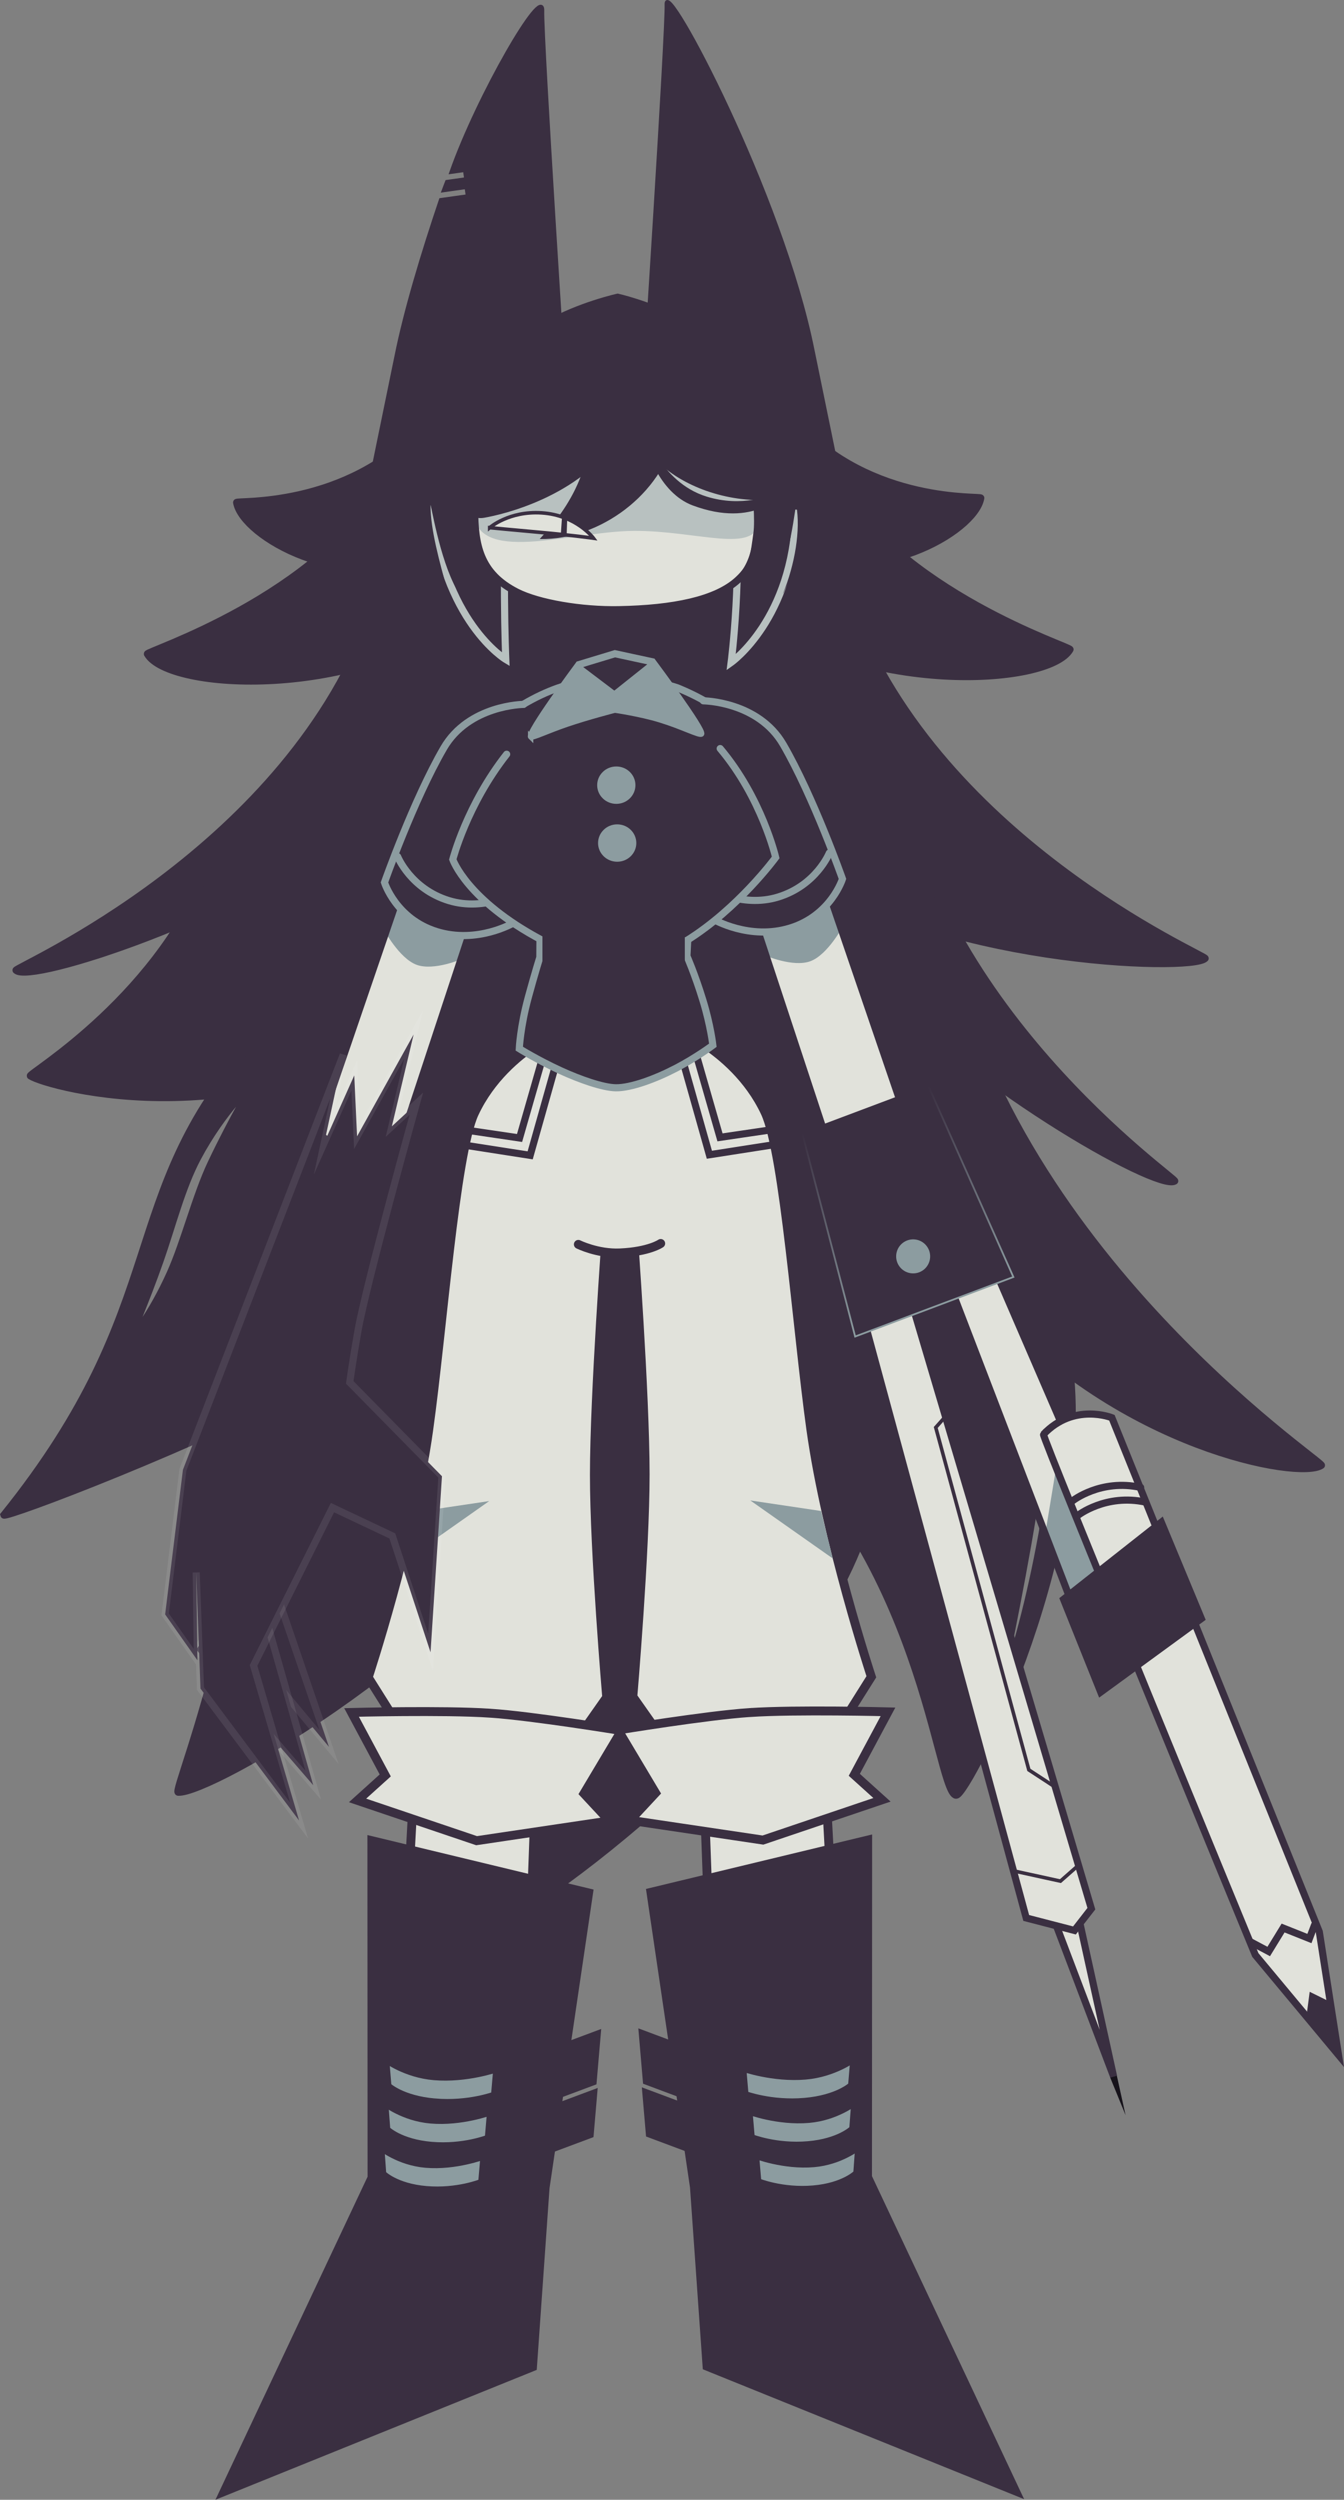 <svg version="1.1" xmlns="http://www.w3.org/2000/svg" xmlns:xlink="http://www.w3.org/1999/xlink" width="377.605" height="701.83" viewBox="0,0,377.605,701.83"><rect x="0" y="0" width="377.605" height="701.83" fill="#808080" stroke="none"/><defs><linearGradient x1="316.455" y1="184.536" x2="295.805" y2="129.602" gradientUnits="userSpaceOnUse" id="color-1"><stop offset="0" stop-color="#8c9ca0"/><stop offset="1" stop-color="#3a2f41"/></linearGradient></defs><g transform="translate(-53.971,182.348)"><g data-paper-data="{&quot;isPaintingLayer&quot;:true}" fill-rule="nonzero" stroke-linejoin="miter" stroke-miterlimit="10" stroke-dasharray="" stroke-dashoffset="0" style="mix-blend-mode: normal"><g fill="#3a2f41" stroke="#3a2f41" stroke-linecap="butt"><path d="M305.561,28.136c8.347,71.708 79.587,120.741 78.449,121.109c-4.907,2.949 -60.263,-28.504 -87.106,-59.683c-10.864,-12.618 -62.539,-41.054 -76.234,-65.019c-11.205,-19.607 12.598,-35.679 24.826,-42.183c11.45,-6.091 55.584,7.276 60.066,45.776z" data-paper-data="{&quot;index&quot;:null}" stroke-width="2"/><path d="M287.158,-33.268c0,18.598 -28.103,27.677 -56.298,28.958c-2.336,0.106 -5.461,-36.707 -7.753,-36.707c-6.226,0 -11.705,36.443 -17.749,35.591c-23.031,-3.244 -42.62,-12.706 -42.62,-28.659c0,-23.042 21.785,-42.782 40.357,-53.461c10.415,-5.989 22.604,-8.623 22.604,-8.623c0,0 10.199,2.278 18.978,7.113c18.191,10.02 42.443,29.81 42.443,54.562z" stroke-width="2"/><path d="M215.668,-67.652c4.535,8.67 -21.59,29.603 -43.084,40.846c-21.494,11.243 -50.446,-4.786 -52.13,-14.452c-0.542,-0.685 30.982,1.884 52.077,-21.736c21.095,-23.62 38.602,-13.329 43.137,-4.659z" stroke-width="2"/><path d="M218.288,-68.163c22.432,19.752 -8.194,39.626 -31.848,57.896c-32.146,24.829 -85.084,21.818 -91.057,11.533c-0.992,-0.596 48.419,-15.821 67.247,-49.696c18.828,-33.875 46.206,-28.056 55.658,-19.733z" stroke-width="2"/><path d="M277.448,-64.244c21.095,23.62 52.619,21.051 52.077,21.736c-1.684,9.666 -30.636,25.695 -52.13,14.452c-21.494,-11.243 -47.619,-32.177 -43.084,-40.846c4.535,-8.67 22.042,-18.961 43.137,4.659z" data-paper-data="{&quot;index&quot;:null}" stroke-width="2"/><path d="M287.349,-49.681c18.828,33.875 68.239,49.101 67.247,49.696c-5.973,10.285 -58.911,13.296 -91.057,-11.533c-23.654,-18.27 -54.279,-38.145 -31.848,-57.896c9.452,-8.323 36.83,-14.142 55.658,19.733z" data-paper-data="{&quot;index&quot;:null}" stroke-width="2"/><path d="M225.677,-43.909c10.094,8.888 28.996,29.516 14.129,46.312c-18.171,20.527 -73.115,37.516 -86.125,47.565c-32.146,24.829 -91.222,43.996 -95.199,40.098c-0.992,-0.596 76.915,-33.606 100.534,-101.817c12.681,-36.622 57.209,-40.48 66.661,-32.157z" stroke-width="2"/><path d="M292.025,-15.073c23.619,68.211 101.526,101.222 100.534,101.817c-3.976,3.897 -77.447,1.34 -112.915,-25.704c-13.01,-10.049 -50.238,-41.432 -68.409,-61.959c-14.867,-16.795 4.034,-37.423 14.129,-46.312c9.452,-8.323 53.98,-4.465 66.661,32.157z" data-paper-data="{&quot;index&quot;:null}" stroke-width="2"/><path d="M213.38,-22.547c11.358,6.751 33.249,23.082 21.186,40.806c-14.743,21.663 -44.4,69.656 -55.682,80.862c-51.848,40.605 -111.838,23.628 -116.375,20.602c-1.073,-0.406 37.507,-22.65 51.293,-62.271c49.99,-34.722 88.941,-86.321 99.577,-79.999z" data-paper-data="{&quot;index&quot;:null}" stroke-width="2"/><path d="M317.897,71.179c14.519,95.209 108.775,157.339 107.329,157.881c-6.159,4.154 -56.288,-4.888 -92.473,-45.231c-14.644,-16.327 -105.4,-82.264 -124.286,-113.588c-15.452,-25.629 14.332,-48.132 29.724,-57.357c14.413,-8.638 71.91,7.177 79.705,58.295z" data-paper-data="{&quot;index&quot;:null}" stroke-width="2"/><path d="M161.409,207.366c-2.322,0.465 -11.581,-5.164 -13.79,-3.988c-38.538,20.516 -92.324,40.683 -92.565,39.627c47.968,-59.608 31.296,-89.312 69.562,-132.388c12.646,-9.64 66.463,-76.737 89.94,-88.374c19.209,-9.522 35.71,71.976 40.843,84.152c4.806,11.401 -52.748,56.206 -93.989,100.971zM90.595,193.528c0.321,0 5.892,-6.595 11.18,-18.351c4.007,-8.908 7.223,-21.879 11.479,-30.874c6.157,-13.013 11.851,-22.21 11.851,-22.562c0,0 -8.453,7.532 -15.598,20.937c-4.494,8.431 -7.112,19.095 -10.576,28.965c-4.084,11.638 -8.623,21.885 -8.336,21.885z" data-paper-data="{&quot;index&quot;:null}" stroke-width="2"/><path d="M353.167,192.129c11.615,51.408 -24.105,124.076 -29.846,129.428c-6.336,5.908 -7.423,-63.027 -56.8,-105.54c-39.502,-34.011 -22.201,-104.408 -1.942,-109.18c20.26,-4.772 76.972,33.884 88.587,85.292zM335.301,290.937c6.769,-15.132 18.211,-68.65 14.394,-88.949c0,0 -1.811,19.617 -5.245,40.643c-3.844,23.539 -9.347,48.748 -9.149,48.306z" stroke-width="1.5"/><path d="M295.904,249.838c-20.862,55.819 -98.05,109.155 -107.761,110.821c-10.719,1.839 15.257,-69.904 -10.63,-139.792c-20.71,-55.911 52.736,-112.539 77.817,-104.991c25.081,7.548 61.436,78.143 40.573,133.962z" stroke-width="2"/><path d="M216.164,229.895c-30.253,49.74 -103.031,91.483 -112.1,90.936c-2.26,0.503 28.504,-69.759 19.65,-143.666c-7.083,-59.126 62.627,-99.878 83.608,-86.912c20.981,12.965 39.095,89.902 8.841,139.643z" stroke-width="2"/><path d="M165.235,-82.028c2.596,-13.053 7.474,-29.17 12.557,-44.217c2.151,-0.303 5.627,-0.793 7.541,-1.063l-0.348,-2.467c-1.35,0.19 -5.075,0.715 -6.425,0.905c0.18,-0.524 0.792,-1.946 0.973,-2.467c1.809,-0.255 3.846,-0.542 5.359,-0.755l-0.348,-2.467c-0.902,0.127 -2.901,0.409 -3.803,0.536c7.488,-21.319 25.881,-52.995 25.64,-45.324c-0.241,7.671 6.498,111.118 6.498,111.118c0,0 -51.698,39.057 -54.95,21.789z" data-paper-data="{&quot;index&quot;:null}" stroke-width="1"/><path d="M289.648,-48.285c-3.252,17.268 -54.95,-21.789 -54.95,-21.789c0,0 6.738,-103.447 6.498,-111.118c-0.241,-7.671 32.42,53.446 41.146,97.318z" data-paper-data="{&quot;index&quot;:null}" stroke-width="1"/></g><g data-paper-data="{&quot;index&quot;:null}"><g data-paper-data="{&quot;index&quot;:null}" stroke-linecap="butt"><path d="M253.155,358.505l-2.267,-62.032l34.005,2.938l3.158,58.325z" fill="#e1e2db" stroke="#3a2f41" stroke-width="2.5"/><g><path d="M235.458,347.989l63.543,-15.302l-0.046,95.925l42.748,90.699l-90.276,-36.469l-3.592,-51z" fill="#3a2f41" stroke="none" stroke-width="0"/><path d="M235.822,401.777l-1.096,-12.792l24.148,9.019l1.096,12.792z" fill="#3a2f41" stroke="#3a2f41" stroke-width="2.5"/><path d="M236.661,416.596l-0.946,-11.045l20.849,7.787l0.946,11.045z" fill="#3a2f41" stroke="#3a2f41" stroke-width="2.5"/><path d="M263.275,405.71l-0.637,-7.437c0,0 8.552,3.013 17.626,2.236c8.089,-0.693 13.611,-4.912 13.611,-4.912l-0.629,7.546c0,0 -3.853,3.702 -13.221,4.504c-9.438,0.809 -16.749,-1.936 -16.749,-1.936z" fill="#8c9ca0" stroke="#3a2f41" stroke-width="2"/><path d="M265.028,417.811l-0.637,-7.437c0,0 8.16,3.047 16.801,2.306c7.704,-0.66 12.948,-4.855 12.948,-4.855l-0.569,7.541c0,0 -3.655,3.685 -12.578,4.449c-8.988,0.77 -15.965,-2.003 -15.965,-2.003z" fill="#8c9ca0" stroke="#3a2f41" stroke-width="2"/><path d="M266.876,430.197l-0.637,-7.437c0,0 7.964,3.064 16.389,2.342c7.511,-0.644 12.616,-4.827 12.616,-4.827l-0.539,7.538c0,0 -3.557,3.676 -12.256,4.422c-8.763,0.751 -15.574,-2.037 -15.574,-2.037z" fill="#8c9ca0" stroke="#3a2f41" stroke-width="2"/></g></g><g data-paper-data="{&quot;index&quot;:null}"><g><path d="M235.582,108.626c0,0 14.153,0.724 16.393,2.213c4.601,3.058 12.381,9.341 16.984,19.196c5.367,11.491 8.98,61.282 12.823,88.884c4.332,31.118 16.997,69.503 16.997,69.503l-8.48,13.475l-48.614,6.211l-9.916,-14.094c0,0 3.474,-40.779 3.463,-62.476c-0.012,-22.662 -3.396,-68.136 -3.396,-68.136" fill="#e1e2db" stroke="#3a2f41" stroke-width="2.5" stroke-linecap="round"/><path d="M269.595,135.007l-13.337,1.969l-6.63,-23.066" fill="none" stroke="#3a2f41" stroke-width="2" stroke-linecap="round"/><path d="M270.987,139.099l-17.712,2.757l-10.002,-35.438" fill="none" stroke="#3a2f41" stroke-width="2" stroke-linecap="round"/><path d="M264.776,238.914l19.871,2.96l3.296,13.33z" fill="#8c9ca0" stroke="none" stroke-width="0" stroke-linecap="butt"/></g><path d="M264.53,298.467c13.095,-0.881 38.929,-0.207 38.929,-0.207l-9.467,17.683l7.777,7.017l-33.443,11.305l-37.324,-5.551l7.147,-7.683l-10.545,-17.667c0,0 24.812,-4.083 36.926,-4.898z" fill="#e1e2db" stroke="#3a2f41" stroke-width="2.5" stroke-linecap="butt"/></g></g><g><g data-paper-data="{&quot;index&quot;:null}" stroke-linecap="butt"><path d="M168.148,357.907l3.158,-58.325l34.005,-2.938l-2.267,62.032z" fill="#e1e2db" stroke="#3a2f41" stroke-width="2.5"/><g><path d="M208.363,432.013l-3.592,51l-90.276,36.469l42.748,-90.699l-0.046,-95.925l63.543,15.302z" fill="#3a2f41" stroke="none" stroke-width="0"/><path d="M196.229,410.967l1.096,-12.792l24.148,-9.019l-1.096,12.792z" fill="#3a2f41" stroke="#3a2f41" stroke-width="2.5"/><path d="M198.689,424.554l0.946,-11.045l20.849,-7.787l-0.946,11.045z" fill="#3a2f41" stroke="#3a2f41" stroke-width="2.5"/><path d="M176.174,407.818c-9.368,-0.803 -13.221,-4.504 -13.221,-4.504l-0.629,-7.546c0,0 5.523,4.219 13.611,4.912c9.074,0.778 17.626,-2.236 17.626,-2.236l-0.637,7.437c0,0 -7.312,2.745 -16.749,1.936z" fill="#8c9ca0" stroke="#3a2f41" stroke-width="2"/><path d="M191.171,417.982c0,0 -6.977,2.773 -15.965,2.003c-8.922,-0.765 -12.578,-4.449 -12.578,-4.449l-0.569,-7.541c0,0 5.244,4.195 12.948,4.855c8.642,0.741 16.801,-2.306 16.801,-2.306l-0.637,7.437z" fill="#8c9ca0" stroke="#3a2f41" stroke-width="2"/><path d="M189.322,430.369c0,0 -6.81,2.788 -15.574,2.037c-8.699,-0.745 -12.256,-4.422 -12.256,-4.422l-0.539,-7.538c0,0 5.105,4.183 12.616,4.827c8.426,0.722 16.389,-2.342 16.389,-2.342l-0.637,7.437z" fill="#8c9ca0" stroke="#3a2f41" stroke-width="2"/></g></g><g data-paper-data="{&quot;index&quot;:null}"><g><path d="M224.364,163.574c0,0 -3.384,45.474 -3.396,68.136c-0.012,21.697 3.463,62.476 3.463,62.476l-9.916,14.094l-48.614,-6.211l-8.48,-13.475c0,0 12.666,-38.385 16.997,-69.503c3.842,-27.602 7.456,-77.393 12.823,-88.884c4.603,-9.855 12.383,-16.138 16.984,-19.196c2.24,-1.488 16.393,-2.213 16.393,-2.213" fill="#e1e2db" stroke="#3a2f41" stroke-width="2.5" stroke-linecap="round"/><path d="M206.571,114.082l-6.63,23.066l-13.337,-1.969" fill="none" stroke="#3a2f41" stroke-width="2" stroke-linecap="round"/><path d="M212.926,106.589l-10.002,35.438l-17.712,-2.757" fill="none" stroke="#3a2f41" stroke-width="2" stroke-linecap="round"/><path d="M168.255,255.375l3.296,-13.33l19.871,-2.96z" fill="#8c9ca0" stroke="none" stroke-width="0" stroke-linecap="butt"/></g><path d="M191.669,298.638c12.114,0.815 36.926,4.898 36.926,4.898l-10.545,17.667l7.147,7.683l-37.324,5.551l-33.443,-11.305l7.777,-7.017l-9.467,-17.683c0,0 25.835,-0.674 38.929,0.207z" fill="#e1e2db" stroke="#3a2f41" stroke-width="2.5" stroke-linecap="butt"/></g></g><g><path d="M216.344,166.528c-7.157,-6.061 -3.287,-55.866 -3.287,-55.866l30.319,-4.646c0,0 0.686,27.751 0.094,38.44c-0.515,9.31 -3.446,22.128 -3.446,22.128c0,0 -14.299,7.889 -23.681,-0.056z" fill="#e1e2db" stroke="none" stroke-width="0" stroke-linecap="butt"/><path d="M239.599,166.765c0,0 -3.26,2.296 -11.44,2.654c-6.339,0.277 -11.699,-2.402 -11.699,-2.402" fill="none" stroke="#3a2f41" stroke-width="2.5" stroke-linecap="round"/></g><path d="M262.317,45.116c-1.667,11.094 -10.968,28.906 -10.968,28.906l-49.928,-0.796c0,0 -16.135,-26.306 -12.139,-45.975c1.569,-7.721 20.367,-18.193 29.802,-18.149c5.858,0.028 16.27,-1.369 25.171,1.651c0,0 13.138,5.067 16.407,11.179c5.104,9.544 1.655,23.184 1.655,23.184z" fill="#3a2f41" stroke="#8c9ca0" stroke-width="2" stroke-linecap="round"/><g><g stroke-linecap="butt"><path d="M142.465,136.552l24.332,-71.48l20.858,9.471l-21.236,63.841c0,0 -9.385,7.371 -12.038,6.232z" data-paper-data="{&quot;index&quot;:null}" fill="#e1e2db" stroke="none" stroke-width="0"/><path d="M170.992,88.516c-4.898,-1.826 -9.19,-9.919 -9.19,-9.919l4.595,-13.352l21.857,9.501c0,0 -2.752,7.884 -4.358,12.088c0,0 -8.007,3.508 -12.905,1.682z" data-paper-data="{&quot;index&quot;:null}" fill="#8c9ca0" stroke="none" stroke-width="0"/><path d="M166.819,65.579l20.858,9.471l-22.381,67.811c0,0 -7.377,2.476 -10.714,1.044c-2.979,-1.279 -11.761,-8.18 -11.761,-8.18z" data-paper-data="{&quot;index&quot;:null}" fill="none" stroke="#3a2f41" stroke-width="2.5"/></g><g stroke="#8c9ca0" stroke-width="2" stroke-linecap="round"><path d="M207.193,44.3l-8.945,32.468c0,0 -10.167,5.977 -21.612,2.42c-11.445,-3.557 -14.644,-13.777 -14.644,-13.777c0,0 8.126,-23.046 16.635,-37.713c7.06,-12.17 22.455,-12.284 22.455,-12.284" fill="#3a2f41"/><path d="M199.867,67.916c0,0 -9.477,5.763 -19.814,2.581c-10.733,-3.305 -14.358,-12.344 -14.358,-12.344" fill="none"/></g></g><g><g data-paper-data="{&quot;index&quot;:null}"><g stroke-linecap="butt"><path d="M298.277,143.617c-2.653,1.139 -12.038,-6.232 -12.038,-6.232l-21.236,-63.841l20.858,-9.471l24.332,71.48z" data-paper-data="{&quot;index&quot;:null}" fill="#e1e2db" stroke="none" stroke-width="0"/><path d="M281.666,87.516c-4.898,1.826 -12.905,-1.682 -12.905,-1.682c-1.606,-4.204 -4.358,-12.088 -4.358,-12.088l21.857,-9.501l4.595,13.352c0,0 -4.292,8.093 -9.19,9.919z" data-paper-data="{&quot;index&quot;:null}" fill="#8c9ca0" stroke="none" stroke-width="0"/><path d="M309.838,134.725c0,0 -8.782,6.901 -11.761,8.18c-3.336,1.432 -10.714,-1.044 -10.714,-1.044l-22.381,-67.811l20.858,-9.471z" data-paper-data="{&quot;index&quot;:null}" fill="none" stroke="#3a2f41" stroke-width="2.5"/></g><g stroke="#8c9ca0" stroke-width="2" stroke-linecap="round"><path d="M251.577,14.414c0,0 15.395,0.114 22.455,12.284c8.509,14.667 16.635,37.713 16.635,37.713c0,0 -3.199,10.221 -14.644,13.777c-11.445,3.557 -21.612,-2.42 -21.612,-2.42l-8.945,-32.468" fill="#3a2f41"/><path d="M286.965,57.152c0,0 -3.625,9.039 -14.358,12.344c-10.337,3.183 -19.814,-2.581 -19.814,-2.581" fill="none"/></g></g><g><g stroke-linecap="butt"><path d="M319.428,174.876l11.953,-5.674l47.541,109.879l-17.164,5.982z" fill="#e1e2db" stroke="none" stroke-width="0"/><path d="M352.647,217.884l26.275,61.197l-17.164,5.982l-14.12,-36.755z" fill="#8c9ca0" stroke="none" stroke-width="0"/><path d="M319.428,174.876l11.953,-5.674l47.541,109.879l-17.164,5.982z" fill="none" stroke="#3a2f41" stroke-width="2"/></g><g stroke="#3a2f41" stroke-width="2"><path d="M347.146,220.357c8.514,-8.979 19.218,-4.668 19.218,-4.668l58.273,144.32l5.394,34.571l-23.366,-28.047c0,0 -60.024,-145.643 -59.519,-146.176z" fill="#e1e2db" stroke-linecap="butt"/><path d="M422.015,383.951l0.729,-5.574l4.959,2.443l1.428,11.391z" fill="#3a2f41" stroke-linecap="round"/><path d="M355.351,239c0,0 7.881,-6.215 19.097,-3.739" fill="none" stroke-linecap="round"/><path d="M356.773,243.136c0,0 7.881,-6.215 19.097,-3.739" fill="none" stroke-linecap="round"/><path d="M423.304,358.104l-1.444,3.802l-7.396,-2.946l-4.042,6.591l-5.061,-2.696" fill="none" stroke-linecap="round"/></g><path d="M352.784,266.666l27.46,-21.635l11.249,27.058l-28.264,20.623z" fill="#3a2f41" stroke="#3a2f41" stroke-width="2" stroke-linecap="butt"/><g><g><path d="M349.645,355.344l6.807,-1.934l10.394,47.246z" fill="#e1e2db" stroke="#3a2f41" stroke-width="2" stroke-linecap="butt"/><path d="M367.754,400.415l2.459,11.101l-4.317,-10.56z" fill="#16121a" stroke="#16121a" stroke-width="0" stroke-linecap="round"/></g><path d="M295.835,184.984l13.614,-3.868l51.148,172.415l-4.755,6.111l-13.546,-3.508z" fill="#e1e2db" stroke="#3a2f41" stroke-width="2" stroke-linecap="butt"/><path d="M356.756,341.532l-4.848,4.262l-12.613,-2.763" fill="none" stroke="#3a2f41" stroke-width="1" stroke-linecap="round"/><path d="M350.118,319.184l-7.083,-4.623l-26.16,-96.138l2.406,-2.703" fill="none" stroke="#3a2f41" stroke-width="1" stroke-linecap="round"/></g><g stroke-linecap="butt"><path d="M338.681,176.181l-44.453,16.71l-14.867,-57.107l35.418,-13.314z" fill="#3a2f41" stroke="url(#color-1)" stroke-width="0.5"/><path d="M315.3,170.627c-0.132,2.636 -2.375,4.666 -5.011,4.535c-2.636,-0.132 -4.666,-2.375 -4.535,-5.011c0.132,-2.636 2.375,-4.666 5.011,-4.535c2.636,0.132 4.666,2.375 4.535,5.011z" fill="#8c9ca0" stroke="none" stroke-width="0"/></g></g></g><g fill="#3a2f41" stroke-width="2"><path d="M125.049,245.687l21.351,62.418l-30.502,-36.578z" stroke-opacity="0.077" stroke="#ffffff" stroke-linecap="round"/><path d="M124.771,258.296l17.21,60.577l-32.873,-38.08z" stroke-opacity="0.085" stroke="#ffffff" stroke-linecap="round"/><path d="M145.13,138.312l8.371,-18.727l0.792,17.098l15.889,-28.598l-6.117,25.799l6.881,-6.354c0,0 -14.025,50.332 -16.397,63.724c-1.521,8.584 -2.313,14.517 -2.313,14.517l25.909,26.341l-3.212,49.428l-10.735,-32.666l-16.821,-7.949l-22.167,44.308l12.792,43.543l-27.705,-37.037l-1.202,-32.609l0.347,24.669l-9.073,-12.884l4.994,-40.6l45.051,-116.544z" stroke-opacity="0.083" stroke="#ffffff" stroke-linecap="butt"/></g><g><path d="M237.264,5.231c0,2.787 -7.21,7.955 -10.273,7.955c-3.063,0 -10.091,-4.623 -10.091,-7.409c0,-2.787 7.301,-4.318 10.364,-4.318c3.063,0 10,0.986 10,3.773z" fill="#3a2f41" stroke="none" stroke-width="0" stroke-linecap="butt"/><g fill="#8c9ca0" stroke="#8c9ca0" stroke-width="1.5" stroke-linecap="butt"><path d="M203.062,24.533c-1.052,-1.03 13.015,-19.984 13.015,-19.984l10.505,7.941l11.125,-8.86c0,0 14.202,19.048 13.377,20.093c-0.456,0.578 -5.449,-2.061 -11.661,-3.955c-5.715,-1.743 -12.709,-2.733 -12.709,-2.733c0,0 -7.404,1.891 -13.46,3.951c-5.538,1.884 -9.754,3.975 -10.193,3.545z"/></g><path d="M216.082,6.821l0.691,-2.618l9.964,-3.018l10.345,2.236l1.091,2.673" fill="none" stroke="#8c9ca0" stroke-width="2" stroke-linecap="round"/></g><g fill="#3a2f41"><path d="M247.605,73.62l-0.641,12.465c0,0 2.24,5.061 4.485,12.376c2.208,7.194 2.801,12.651 2.801,12.651c0,0 -4.6,3.439 -10.267,6.401c-5.824,3.044 -12.774,5.613 -17.015,5.542c-3.642,-0.061 -10.056,-2.325 -15.432,-4.782c-6.477,-2.96 -11.673,-6.199 -11.673,-6.199c0,0 0.273,-6.112 2.561,-14.512c1.818,-6.676 3.219,-11.131 3.219,-11.131c0,0 0.099,-13.747 0.08,-13.757" stroke="#8c9ca0" stroke-width="2" stroke-linecap="round"/><path d="M256.308,27.814c11.714,13.891 15.593,30.57 15.593,30.57c0,0 -10.52,14.377 -25.095,23.393l-40.631,-0.2c-21.046,-11.158 -24.99,-22.623 -24.99,-22.623c0,0 3.934,-15.311 15.139,-29.545" stroke="#8c9ca0" stroke-width="2" stroke-linecap="round"/><path d="M206.373,88.135v-14.8h40v14.8z" stroke="none" stroke-width="0" stroke-linecap="butt"/></g><path d="M233.25,38.093c0,3.314 -2.742,6 -6.125,6c-3.383,0 -6.125,-2.686 -6.125,-6c0,-3.314 2.742,-6 6.125,-6c3.383,0 6.125,2.686 6.125,6z" fill="#8c9ca0" stroke="#3a2f41" stroke-width="1.5" stroke-linecap="butt"/><path d="M233.5,54.343c0,3.314 -2.742,6 -6.125,6c-3.383,0 -6.125,-2.686 -6.125,-6c0,-3.314 2.742,-6 6.125,-6c3.383,0 6.125,2.686 6.125,6z" fill="#8c9ca0" stroke="#3a2f41" stroke-width="1.5" stroke-linecap="butt"/><g><path d="M283.02,-43.12c0,16.797 -25.381,24.997 -50.845,26.153c-2.11,0.096 -4.932,-33.152 -7.002,-33.152c-5.623,0 -10.571,32.913 -16.029,32.144c-20.8,-2.93 -38.492,-11.475 -38.492,-25.883c0,-20.81 19.675,-38.638 36.448,-48.283c9.407,-5.409 20.414,-7.788 20.414,-7.788c0,0 9.211,2.057 17.14,6.424c16.429,9.05 38.332,26.922 38.332,49.277z" fill="#3a2f41" stroke="none" stroke-width="0" stroke-linecap="butt"/><path d="M277.566,-38.288c-0.784,29.661 -18.171,41.924 -18.171,41.924c0,0 3.329,-25.94 0.854,-48.094" data-paper-data="{&quot;index&quot;:null}" fill="#3a2f41" stroke="#b8c1c0" stroke-width="2" stroke-linecap="round"/><path d="M270.241,-14.837c-2.703,4.324 6.275,-38.811 7.113,-38.944c1.066,-0.169 2.924,5.242 4.149,12.086c1.225,6.845 -7.753,26.924 -7.542,25.994c3.367,-8.219 4.966,-17.899 3.741,-24.743c-0.262,-1.465 -1.345,15.824 -7.461,25.607z" data-paper-data="{&quot;index&quot;:null}" fill="#3a2f41" stroke="none" stroke-width="0" stroke-linecap="butt"/><path d="M196.842,-45.998c-1.995,18.806 -0.772,48.792 -0.772,48.792c0,0 -17.798,-10.657 -20.927,-43.87" fill="#3a2f41" stroke="#b8c1c0" stroke-width="2" stroke-linecap="round"/><path d="M174.92,-40.455c0,6.838 2.573,15.95 4.701,23.715c0.239,0.87 -7.208,-16.877 -7.208,-23.715c0,-6.838 0.561,-12.382 1.254,-12.382c0.544,0 10.897,39.905 8.702,36.122c-4.967,-8.56 -7.448,-25.204 -7.448,-23.74z" fill="#3a2f41" stroke="none" stroke-width="0" stroke-linecap="butt"/><g stroke-linecap="butt"><path d="M266.009,-39.071c0,8.168 -0.605,15.455 -7.041,20.728c-6.256,5.125 -17.629,6.895 -31.957,7.171c-14.261,0.275 -26.509,-2.985 -32.804,-8.323c-6.369,-5.4 -7.212,-11.475 -7.212,-19.576c0,-16.108 12.02,-36.569 45.174,-35.681c21.809,0.584 33.839,19.573 33.839,35.681z" fill="#e1e2db" stroke="none" stroke-width="0"/><path d="M267.259,-36.154c-0.75,9.608 -17.373,2.728 -35.265,2.856c-17.889,0.128 -44.999,10.003 -44.999,-6.106c0,-16.108 12.02,-36.569 45.174,-35.681c21.809,0.584 35.089,19.323 35.089,35.431z" fill="#b8c1c0" stroke="none" stroke-width="0"/><path d="M238.684,-74.059c15.574,3.15 25.357,11.785 27.279,26.275c0.488,3.678 1.219,11.307 0.66,15.301c-0.811,5.793 -0.92,8.85 -5.297,12.912c-6.174,5.73 -18.192,8.104 -33.472,8.399c-10.556,0.204 -22.598,-1.858 -28.666,-4.94c-10.424,-5.295 -11.859,-13.277 -11.859,-23.459c0,-13.673 8.66,-29.982 31.554,-34.209" fill="none" stroke="#3a2f41" stroke-width="2"/></g><path d="M280.175,-48.95c-3.898,2.354 -6.23,6.766 -11.042,6.967c-12.046,0.504 -24.679,-4.323 -31.502,-11.901c-9.623,-9.826 -7.605,-27.521 -4.085,-31.099c3.574,-3.634 16.339,0.66 26.385,10.541z" data-paper-data="{&quot;index&quot;:null}" fill="#3a2f41" stroke="none" stroke-width="0" stroke-linecap="butt"/><path d="M235.171,-81.512c3.979,6.703 -6.478,23.646 -20.722,32.101c-5.622,3.337 -17.437,6.832 -19.029,7.853c-1.325,0.85 -10.037,3.236 -9.29,5.302c2.084,5.761 -4.268,-7.254 -6.205,-10.516c-3.979,-6.703 4.343,-18.991 18.588,-27.446c14.244,-8.455 32.68,-13.997 36.659,-7.294z" fill="#3a2f41" stroke="none" stroke-width="0" stroke-linecap="butt"/><path d="M243.373,-59.795c-3.438,15.817 -20.539,29.074 -37.726,28.781c-0.379,-0.028 13.802,-12.614 13.802,-29.657c0,-11.293 7.349,-19.571 12.795,-19.571c5.361,0 10.809,8.146 10.944,19.194c0.002,0.176 0.222,1.08 0.184,1.253z" data-paper-data="{&quot;index&quot;:null}" fill="#3a2f41" stroke="none" stroke-width="0" stroke-linecap="butt"/><path d="M227.754,-59.513c-11.029,16.774 -32.773,21.667 -37.714,22.524c-4.941,0.857 -3.876,-3.982 -4.097,-5.255c-0.221,-1.274 3.356,-15.5 8.298,-16.357c4.941,-0.857 33.293,-2.185 33.514,-0.912z" fill="#3a2f41" stroke="none" stroke-width="0" stroke-linecap="butt"/><g stroke="#3a2f41" stroke-linecap="butt"><path d="M191.55,-34.201c0,0 5.392,-4.747 14.609,-4.155c9.765,0.628 14.555,7.116 14.555,7.116c0,0 -6.168,-0.862 -15.044,-1.65c-7.887,-0.7 -14.12,-1.312 -14.12,-1.312z" fill="#e1e2db" stroke-width="1"/><g fill="#3a2f41" stroke-width="0.5"><path d="M211.815,-32.733l0.268,-3.87l0.991,0.074l-0.147,4.292z"/></g></g><path d="M273.792,-43.75c0,0 -7.729,9.845 -25.233,3.293c-9.345,-3.498 -13.767,-16.086 -13.767,-21.71c0,0 4.428,15.149 17.695,19.238c10.045,3.096 17.861,-0.254 20.338,-1.167c0.523,-0.193 0.967,0.345 0.967,0.345z" fill="#3a2f41" stroke="none" stroke-width="0" stroke-linecap="butt"/></g></g></g></svg>